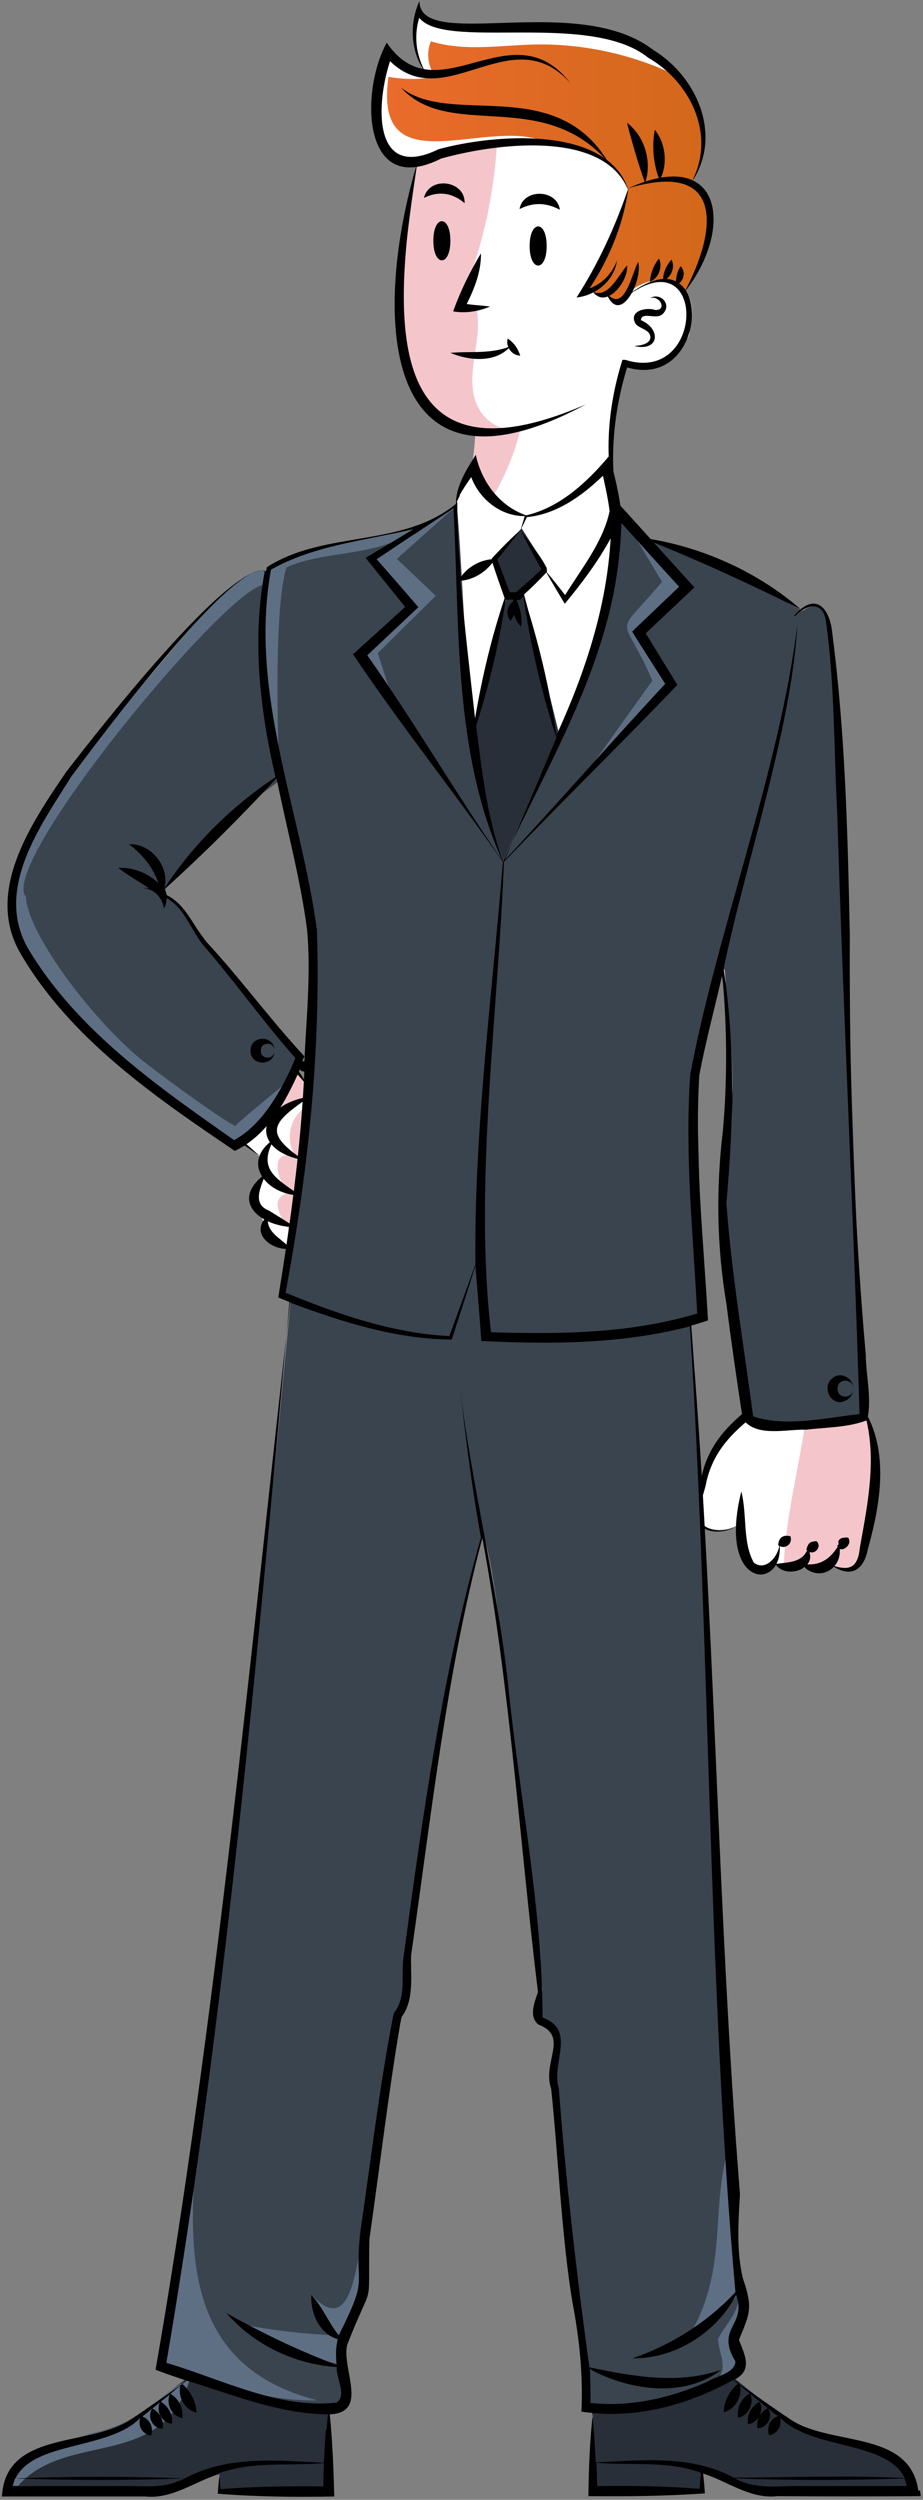 <svg width="354" height="958" viewBox="0 0 354 958" fill="none" xmlns="http://www.w3.org/2000/svg">
<rect x="0" y="0" width="354" height="958" fill="#808080" stroke="none"/>
<path d="M264.466 121.879C264.466 123.613 264.466 125.347 264.466 126.948C264.466 127.881 264.199 128.948 263.533 129.882C260.199 135.618 244.733 144.154 239.933 139.086C238.599 146.155 234.733 166.162 233.399 172.965C234.199 176.833 236.199 193.906 238.999 199.374C229.799 209.778 206.599 235.788 196.999 246.459C196.733 245.925 176.066 197.507 175.799 196.974C176.733 194.573 178.466 190.171 180.066 186.97C182.466 181.768 183.666 164.828 183.666 164.828C183.666 164.695 173.933 149.489 173.799 149.356C175.533 120.145 178.733 88.267 179.666 53.054C198.466 46.651 192.466 46.118 217.266 48.652C228.866 49.586 241.133 50.653 241.133 50.653C245.533 63.324 258.466 98.804 262.999 111.342C262.999 111.342 262.999 111.342 262.999 111.475C265.133 114.276 264.466 118.144 264.466 121.746V121.879Z" fill="white"/>
<path d="M200.066 163.094C199.933 163.627 200.066 163.361 199.799 163.894C196.466 177.766 190.066 190.837 180.999 201.775C178.733 200.574 176.866 199.24 175.799 196.973C175.799 197.24 175.533 197.64 175.533 197.907C179.799 187.77 181.933 176.032 182.333 164.961C162.599 167.229 153.799 138.418 153.399 122.679C152.866 108.94 159.799 65.858 159.933 62.923C161.133 61.723 161.266 62.123 163.533 60.789C163.666 60.789 163.799 60.656 163.933 60.523C168.999 58.388 185.799 47.851 189.533 47.718C190.199 49.985 190.999 52.52 190.599 54.92C189.399 76.128 184.466 97.069 176.066 116.677C178.199 116.677 180.333 116.943 182.466 117.077C186.066 129.748 177.133 144.287 183.533 156.425C186.599 162.293 194.599 166.828 200.066 163.094Z" fill="#F4C6CC"/>
<path d="M233.799 175.231C234.466 179.366 237.799 196.973 237.666 198.707C235.933 192.171 234.199 178.699 233.799 175.231Z" fill="#F4C6CC"/>
<path d="M238.599 142.82L239.666 139.085C239.666 139.085 233.799 173.764 233.666 174.431C233.666 174.431 235.933 150.422 238.466 142.82H238.599Z" fill="#F4C6CC"/>
<path d="M254.199 138.552C247.399 142.02 240.333 139.352 239.799 139.219C240.333 139.352 247.666 141.753 254.199 138.552Z" fill="#F4C6CC"/>
<path d="M263.4 129.748C263.4 129.748 262.066 133.616 255.933 137.484C263.933 132.416 269.666 112.942 257.666 108.273C268.333 111.608 265.666 124.013 263.266 129.748H263.4Z" fill="#F4C6CC"/>
<path d="M233.799 175.231C234.466 179.366 237.799 196.973 237.666 198.707C235.933 192.171 234.199 178.699 233.799 175.231Z" fill="white"/>
<path d="M238.599 142.82L239.666 139.085C239.666 139.085 233.799 173.764 233.666 174.431C233.666 174.431 235.933 150.422 238.466 142.82H238.599Z" fill="white"/>
<path d="M254.199 138.552C247.399 142.02 240.333 139.352 239.799 139.219C240.333 139.352 247.666 141.753 254.199 138.552Z" fill="white"/>
<path d="M263.4 129.748C263.4 129.748 262.066 133.616 255.933 137.484C263.933 132.416 269.666 112.942 257.666 108.273C268.333 111.608 265.666 124.013 263.266 129.748H263.4Z" fill="white"/>
<path d="M271.933 87.333C273.666 91.068 264.466 109.341 263.666 110.141C262.866 111.475 263.266 112.142 261.399 110.942C254.866 104.273 245.666 108.141 240.6 112.409C238.2 115.21 235.399 117.878 233.133 112.676C232.066 112.942 228.066 114.276 227.533 111.742H223.533L232.466 97.07L240.866 72.794C237 59.056 219.133 55.721 203.666 54.388C193.266 53.721 172.466 57.989 164.6 60.657C156.733 63.324 157 62.257 147.666 57.322C138.333 52.387 148.333 21.442 148.333 21.442C148.333 21.442 151.266 22.642 155 25.443C158.733 28.244 162.733 26.911 162.733 26.911C160.333 21.709 157.266 11.305 160.866 4.636C161.133 5.036 164.6 8.904 166.333 9.704C175 12.105 203.266 10.371 212.066 10.505C223.399 9.037 243.133 17.174 243.133 17.174C254.599 22.376 261.266 31.579 267.933 41.316C270.6 51.32 270.066 62.657 265.533 69.593C265.533 69.593 266.999 71.06 267.133 71.327C273.266 73.861 272.466 83.998 272.2 87.466L271.933 87.333Z" fill="url(#paint0_linear_2093_8884)"/>
<path d="M210.466 54.921C197.666 52.254 175.133 57.055 164.466 60.39C156.599 63.057 156.866 61.99 147.533 57.055C138.2 52.12 148.2 21.175 148.2 21.175C148.2 21.175 151.133 22.376 154.866 25.177C158.6 27.978 162.6 26.644 162.6 26.644C160.2 21.442 157.133 11.038 160.733 4.369C160.999 4.769 164.466 8.637 166.2 9.438C175 11.839 203.133 10.105 211.933 10.238C231.666 10.238 249.266 17.707 257.933 28.245C241.666 20.642 223.533 16.774 205.533 17.041C192.066 17.307 178.2 19.841 165.266 15.84C163.4 20.242 164.066 25.71 167.133 29.445C161.133 30.512 155 30.512 149 29.445C142.866 72.794 188.733 43.317 210.466 55.054V54.921Z" fill="white"/>
<path d="M288.333 538.833C288.333 539.1 288.333 539.367 288.333 539.5C288.333 539.5 284.733 543.768 282.066 546.302C279.399 548.703 271.533 561.908 271.533 561.908C270.599 564.309 268.733 574.846 267.799 577.914C267.533 578.848 268.466 583.116 268.466 583.116C271.666 587.518 279.266 586.717 282.599 584.583C283.933 588.585 285.933 597.655 289.533 601.389C290.866 602.323 297.266 599.255 297.266 599.255C302.066 599.922 306.333 600.322 310.999 601.389C312.733 601.523 318.333 599.522 318.333 599.522C319.933 600.589 324.466 601.123 326.866 600.989C327.533 600.723 327.666 600.589 332.733 589.252C336.466 579.781 335.799 545.502 330.066 538.833H288.066H288.333Z" fill="white"/>
<path d="M319.399 327.688L319.666 338.759C307.399 352.898 293.399 365.436 278.199 376.24L275.533 364.502L286.066 329.689C290.066 329.422 316.066 327.955 319.399 327.822V327.688Z" fill="#F4C6CC"/>
<path d="M309.666 538.833C307.4 559.241 301.4 579.381 300.6 599.789C306.333 600.456 305.8 600.322 311.133 601.389C312.866 601.523 318.466 599.522 318.466 599.522C320.066 600.589 324.6 601.123 327 600.989C327.666 600.723 327.8 600.589 332.866 589.252C336.6 579.781 335.933 545.502 330.2 538.833H309.666Z" fill="#F4C6CC"/>
<path d="M118.733 423.723C118.066 422.256 118.466 418.521 118.733 416.921C112.866 409.852 105.933 400.248 98.733 389.978V425.191H76.066C84.066 431.326 92.2 437.195 99.8 443.464C102.066 452.401 100.6 451.2 97.4 459.203C104.6 474.809 100.466 479.477 122.6 480.144C123.666 475.743 126.466 463.471 127.4 459.203C126.2 454.401 120.2 429.059 118.866 423.723H118.733Z" fill="white"/>
<path d="M125.8 465.739L122.466 480.011C122.466 480.011 119.933 480.011 116.733 479.744C113.4 474.008 98.866 459.203 111.666 456.802C104.866 453.067 103.666 437.862 114.333 444.264C108.6 437.995 110.866 427.058 118.6 423.59C120.866 433.193 127.533 455.868 125.666 465.605L125.8 465.739Z" fill="#F4C6CC"/>
<path d="M78.999 311.148C77.266 313.416 58.733 337.425 57.666 339.025C52.999 336.891 47.933 335.691 42.866 335.424C52.866 323.153 58.466 307.414 58.333 291.541L78.999 311.148Z" fill="#F4C6CC"/>
<path d="M118.199 421.59C113.666 422.924 109.266 425.058 105.399 427.859C89.533 392.646 59.533 365.969 31.666 339.426C38.866 336.225 49.133 333.024 56.999 331.823C58.066 333.024 59.266 334.224 60.333 335.291C60.199 335.558 57.266 339.293 57.266 339.293C78.066 356.899 102.066 396.781 118.733 416.788L118.333 421.456L118.199 421.59Z" fill="#F4C6CC"/>
<path d="M238.334 200.441C237.933 200.708 237.4 200.842 237 201.108L237.4 200.708C237.667 200.708 238.067 200.575 238.334 200.441Z" fill="white"/>
<path d="M160.066 62.257C151.133 117.877 144.2 189.904 224.733 154.958C144.6 197.907 143 118.944 160.066 62.257Z" fill="black"/>
<path d="M184.466 97.069C184.599 104.672 181.399 112.008 177.933 118.544L176.599 116.01C180.199 116.943 184.199 116.943 187.933 117.477C183.533 119.344 178.599 120.145 173.799 119.344C176.599 111.475 180.199 104.272 184.466 97.069Z" fill="black"/>
<path d="M199.266 80.13C200.599 72.127 213.666 72.394 214.733 80.397C209.533 77.596 204.466 77.463 199.266 80.13Z" fill="black"/>
<path d="M162.6 75.862C164.6 67.326 178.466 69.06 178.2 77.863C173.533 73.861 168.066 73.061 162.6 75.862Z" fill="black"/>
<path d="M240.733 72.394C230.733 49.319 188.999 55.187 169.133 60.789C138.466 76.262 138.199 34.513 148.333 16.373C167.799 44.917 196.333 2.635 218.866 31.979C195.666 5.702 169.133 47.051 147.399 21.041L150.599 20.641C144.333 36.514 141.399 70.26 168.199 57.188C188.599 51.586 232.333 47.585 240.866 72.394H240.733Z" fill="black"/>
<path d="M265.8 68.659C274.333 51.053 264.6 31.312 248.6 22.109C224.866 3.035 163.933 21.442 159.533 4.235L161.666 4.369C158.466 11.972 159.133 20.908 163.4 28.111C157.4 20.241 156.866 9.304 160.866 0.367C160.866 20.108 221.4 -3.368 250.6 19.174C267.133 29.311 276.866 51.186 265.933 68.793L265.8 68.659Z" fill="black"/>
<path d="M284.2 583.65C279.933 587.385 272.2 588.452 267.933 584.183C265 578.848 268.2 572.446 268.866 566.844C271.4 554.039 278.733 546.436 288.466 538.7L287.933 540.167C283.933 495.484 276.466 449.6 282.2 404.917C279.8 391.712 277.266 376.507 275.133 363.302C278.2 376.24 281.666 391.312 284.6 404.517C281.4 437.062 285.666 473.342 288.333 506.155L291.266 539.9V540.834C281.666 548.17 273.933 555.373 271 567.511C270.2 572.579 266.866 578.581 268.866 583.65C272.6 587.785 279.933 586.984 284.2 583.917V583.65Z" fill="black"/>
<path d="M284.333 571.645C286.6 580.448 284.733 591.119 289.133 598.855C293.666 602.323 298.6 596.454 299 591.652C300.733 610.059 274.866 609.259 284.333 571.512V571.645Z" fill="black"/>
<path d="M297.399 599.388C302.333 598.588 307.799 598.988 309.799 593.52C314.333 600.856 301.399 605.657 297.399 599.388Z" fill="black"/>
<path d="M307.266 599.255C314.066 600.455 318.333 597.788 321.799 591.919C324.066 601.256 313.399 607.125 307.266 599.255Z" fill="black"/>
<path d="M318.466 599.655C325.666 602.189 329 601.122 329.8 592.986C333 575.246 336.733 557.106 331 539.633C341.266 555.772 337.666 576.313 332.866 593.653C331.133 602.323 325.8 604.857 318.466 599.522V599.655Z" fill="black"/>
<path d="M298.466 592.186C298.6 589.252 300.333 588.052 303.133 588.718C304.2 591.653 301 594.054 298.466 592.186Z" fill="black"/>
<path d="M309.266 593.786C310.066 591.252 310.466 590.852 313.133 590.585C315.799 593.119 311.399 596.854 309.266 593.786Z" fill="black"/>
<path d="M321 592.319C321.8 592.053 321.666 591.519 321.533 590.986C321.666 589.385 323.533 589.118 325.266 589.252C327.4 592.186 321.933 595.787 321.133 592.319H321Z" fill="black"/>
<path d="M118.733 420.256C105.133 429.993 100.067 433.594 116.6 444.665C95.133 440.663 98.867 423.324 118.733 420.256Z" fill="black"/>
<path d="M105.133 436.528C98.466 448.399 106.2 451.601 115 458.136C102.066 457.87 92.066 445.332 105.133 436.528Z" fill="black"/>
<path d="M101.8 449.867C100.066 455.069 96.466 461.338 103.266 464.006C106.466 466.006 109.933 468.007 113 470.275C100.066 470.141 87.666 460.271 101.8 449.867Z" fill="black"/>
<path d="M102.733 465.873C101.933 472.676 107.666 474.143 111.399 478.544C104.066 479.478 95.399 472.409 102.733 465.873Z" fill="black"/>
<path d="M240.2 113.609C274.466 86.399 273.266 151.356 239.666 140.552L240.866 139.619C234.6 159.759 233.133 180.434 238.2 200.441C231.133 180.3 232.333 158.159 238.733 137.885C239.133 137.885 239.933 137.885 240.333 138.018H240.2C270.866 147.222 271 90.4 240.2 113.742V113.609Z" fill="black"/>
<path d="M243.666 132.549C246.199 132.416 250.333 131.482 249.266 128.281C248.333 126.147 245.533 126.014 243.799 124.146C240.866 119.078 247.933 117.61 251.399 118.811C256.066 118.811 252.866 112.942 249.266 114.276C253.133 111.875 257.799 116.543 254.333 120.145C251.933 122.946 246.199 119.078 245.799 122.679C253.533 126.014 252.999 134.683 243.533 132.683L243.666 132.549Z" fill="black"/>
<path d="M241 72.127C277.666 55.588 281.399 88.4 262.466 112.009C275.666 87.333 277.266 61.323 241 72.127Z" fill="black"/>
<path d="M241 72.127C239 86.799 232.999 100.804 224.466 112.942L223.266 111.208C229.4 110.274 234.466 105.739 236.6 99.871C235.666 107.473 228.599 113.209 221.133 114.009C229.533 100.938 235.933 86.932 241 72.127Z" fill="black"/>
<path d="M227.533 111.875C233.399 114.276 237.133 105.473 240.466 101.738C241.266 107.607 232.466 118.678 227.533 111.875Z" fill="black"/>
<path d="M232.466 112.142C239.4 120.545 242.2 105.073 244.733 100.404C246.733 107.207 237.666 125.614 232.466 112.142Z" fill="black"/>
<path d="M252.733 99.07C254.333 102.271 252.466 106.807 249.266 108.007C249.533 104.672 250.599 101.738 252.733 99.07Z" fill="black"/>
<path d="M254.333 107.74C254.2 104.539 255.533 101.872 257.533 99.471C259.133 102.539 257.266 106.407 254.333 107.74Z" fill="black"/>
<path d="M261 102.005C263.266 104.006 262.2 108.407 259.266 109.074C259.133 106.407 259.666 104.272 261 102.005Z" fill="black"/>
<path d="M172.733 135.217C180.6 134.55 188.333 135.75 195.8 132.683C190.2 139.218 179.933 138.285 172.733 135.217Z" fill="black"/>
<path d="M194.733 129.748C197.133 131.349 198.6 133.483 199.533 136.284C196.333 136.284 193.8 132.816 194.733 129.748Z" fill="black"/>
<path d="M153.666 33.446C172.733 48.919 212.733 28.111 233.266 62.124C207.666 33.046 172.466 54.254 153.666 33.446Z" fill="black"/>
<path d="M247.4 70.126C244.733 62.657 242.466 54.787 240.466 47.051C247.266 52.119 250.2 62.123 247.4 70.126Z" fill="black"/>
<path d="M251.133 49.719C255.4 55.054 256.2 63.057 253 69.193C250.6 62.924 249.933 56.388 251.133 49.719Z" fill="black"/>
<path d="M209.666 94.268C209.666 104.272 203.133 104.272 203.133 94.268C203.133 84.265 209.666 84.265 209.666 94.268Z" fill="black"/>
<path d="M172.733 92.267C172.733 102.271 166.2 102.271 166.2 92.267C166.2 82.264 172.733 82.264 172.733 92.267Z" fill="black"/>
<path d="M48.999 281.404C37.533 299.278 24.599 317.017 17.533 337.158C14.466 385.309 68.999 414.52 99.933 443.331C66.199 418.922 22.999 393.446 13.399 349.696C11.799 323.153 34.866 301.812 48.999 281.404Z" fill="black"/>
<path d="M41.533 334.49C63.799 334.89 73.399 353.964 85.533 369.57C96.999 384.909 108.599 401.048 118.866 417.187C106.199 402.916 93.933 387.176 82.466 371.971C70.466 356.498 62.866 338.225 41.533 334.49Z" fill="black"/>
<path d="M78.999 311.148C74.066 322.086 66.599 331.823 57.266 339.426C62.199 328.488 69.666 318.751 78.999 311.148Z" fill="black"/>
<path d="M319.4 326.088C320.866 369.837 322.466 413.053 327.933 455.736C328.466 481.078 328.466 512.957 328.333 537.633L331.799 541.367C331.799 541.367 328.066 538.033 327.933 537.9C324.733 505.221 325.8 472.409 322.6 439.73C316.333 402.516 318.466 363.568 319.4 326.088Z" fill="black"/>
<path d="M295.933 419.723C296.866 427.592 295.666 435.462 292.466 442.664C290.199 435.062 291.533 426.392 295.933 419.723Z" fill="black"/>
<path d="M184.2 572.979C184.2 574.712 183.666 578.847 183.266 580.581C183.533 578.047 183.933 575.513 184.2 572.979Z" fill="black"/>
<path d="M181.666 179.9C184.2 187.903 193.533 195.372 202.2 197.106C211.666 196.306 224.599 185.635 233.133 179.1L237 195.772C236.6 198.573 238.733 261.93 238.866 266.999L207.533 320.619L157.799 290.741L156.866 229.918C158.333 226.717 177.399 189.904 176.733 187.503L181.933 179.9H181.666Z" fill="white"/>
<path d="M190.999 242.189L194.733 226.984L189.933 213.779C190.333 213.245 199.933 202.575 200.066 202.441L209.799 217.78L200.599 226.05C201.933 231.252 214.066 279.136 214.733 282.871L192.866 330.222C188.733 324.753 182.066 281.671 181.666 278.47L190.999 242.189Z" fill="#282F39"/>
<path d="M331.933 543.368C331.933 543.368 320.599 545.636 315.133 546.569C309.666 547.37 288.199 546.569 288.199 546.569C287.266 544.435 278.066 468.14 277.533 466.006C277.533 466.006 274.733 460.671 278.733 442.798C283.399 417.455 279.666 393.846 277.933 371.304L275.533 376.24C275.533 376.106 266.866 407.451 266.866 407.451C267.933 431.327 268.866 480.145 269.133 504.154C269.133 504.154 266.066 504.954 257.666 507.088C242.599 513.624 190.466 512.29 187.933 511.89C187.933 511.49 184.333 485.48 184.333 485.08L183.799 486.414L174.066 512.823C162.066 513.09 124.466 502.82 109.133 496.551C117.933 422.523 130.866 373.172 108.733 298.077L91.399 310.749C84.866 319.419 70.199 333.557 63.399 340.626L63.666 344.094C70.066 347.029 72.999 352.497 76.199 357.833C85.533 370.237 104.999 394.646 115.266 405.717L108.333 421.723C106.999 423.19 93.933 437.195 92.199 438.929C74.199 432.527 30.333 395.58 17.399 375.306C7.799 363.435 3.799 348.096 4.866 339.96C15.133 310.349 37.399 284.339 53.799 263.265C61.933 255.928 92.466 213.113 103.133 219.515C115.266 209.378 144.199 207.244 158.199 203.509C159.799 203.642 164.199 200.708 165.533 200.041L173.799 195.239L175.266 194.306C178.866 233.253 177.799 293.542 193.399 330.223L192.733 329.956C201.933 310.615 220.599 269.667 228.466 250.193C228.466 250.193 234.199 217.514 234.466 217.381C235.133 215.514 235.533 201.508 237.933 198.441C247.799 207.244 245.666 206.844 258.866 209.511L294.066 225.917C293.399 226.718 307.399 233.787 307.799 234.187C316.599 227.918 317.533 239.122 318.733 243.791C320.466 271.267 326.733 356.766 325.133 383.042H325.533C326.866 429.593 329.533 497.618 331.399 543.902L331.933 543.368Z" fill="#3A444F"/>
<path d="M284.6 905.102C281.533 911.371 261.933 918.04 254.066 920.174C241.533 923.242 225 921.775 225 921.775C226.466 877.758 209.666 823.338 213.4 778.522C213.4 778.522 208.466 774.254 207.266 772.653C206.066 771.052 208.066 762.516 208.066 762.516L193.266 635.135C192.066 626.065 188.733 596.454 185.266 588.185C172.866 634.869 162.333 702.627 156.6 750.645C154.866 767.184 142.466 837.477 139.799 859.885C139.533 862.553 139.933 872.957 139.799 877.625C137.399 888.429 129 893.764 132.333 906.436C133 910.17 134.066 915.906 134.2 918.173C134.466 921.108 132.333 920.441 127.399 922.175C111.799 923.375 79.266 911.104 62.999 906.169C84.066 775.721 99.133 628.333 111.666 496.951C122.2 503.087 170.733 512.29 173.399 512.023L183.533 483.746C183.533 484.013 187.133 510.022 187.266 511.223C202.333 513.891 235.533 508.422 257.666 507.088C262.2 506.688 265.133 506.421 265.133 506.421C271.799 604.324 273.666 737.573 282.733 834.943C282.999 834.943 281.933 867.888 281.933 868.155C281.933 868.422 285.266 880.426 285.799 882.427C286.333 884.428 283.666 891.897 281.666 896.032C279.666 900.167 284.066 902.167 284.466 905.102H284.6Z" fill="#3A444F"/>
<path d="M227.399 923.108L227 954.453C227 954.453 268.6 954.987 269 954.453C269.4 953.92 269.399 945.516 269.399 945.516L284.733 952.186L297.266 953.519C297.266 953.519 350.066 955.12 349.933 954.053C349.8 952.986 347.666 944.316 345.266 942.715C334.6 938.314 318.733 933.379 308.466 930.444C301.266 926.976 287.133 916.039 281 910.837C281 910.837 250.066 921.774 249.399 921.774C247.533 921.774 227.933 922.708 227.533 923.242L227.399 923.108Z" fill="#282F39"/>
<path d="M126.866 928.71L126.2 955.253L84.2 953.92V946.183C84.333 946.183 65.533 953.519 61.533 953.786C57 953.92 15.666 952.853 4.2 952.586C4.2 952.586 4.333 943.649 10.466 941.515C16.466 939.247 32.866 932.845 38.733 931.645C53 928.177 61 918.84 72.6 910.837C73.533 912.438 112.066 920.441 115.533 923.242H126.066L126.733 928.844L126.866 928.71Z" fill="#282F39"/>
<path d="M158.466 202.976C144.6 215.514 114.333 209.111 102.2 222.983V218.581C102.6 218.581 103.4 218.848 103.4 218.982C115.666 208.844 144.466 206.71 158.466 202.976Z" fill="#5E6F84"/>
<path d="M102.333 220.848C102.333 220.848 99 248.058 101.133 260.996C103.266 273.935 107.4 295.142 107.4 295.142C106.6 292.075 104.333 224.183 111.266 214.312" fill="#5E6F84"/>
<path d="M284.599 905.101C285.266 906.435 278.733 910.703 273.266 912.971C280.466 909.103 275.533 902.033 275.399 896.431C278.066 890.696 283.933 886.028 283.266 878.958C278.066 886.161 271.266 892.297 263.399 896.565C281.133 868.554 270.733 843.479 281.533 817.202C282.999 828.806 282.466 855.883 281.933 868.021C281.933 868.288 285.399 880.292 285.799 882.293C286.333 884.294 283.666 891.763 281.666 895.898C279.666 900.033 284.066 902.033 284.466 904.968L284.599 905.101Z" fill="#5E6F84"/>
<path d="M121.8 919.907C101.4 920.174 81.4 913.505 62.733 905.768L76.066 814.401C72.066 859.485 68.2 906.169 121.8 919.907Z" fill="#5E6F84"/>
<path d="M139.533 877.491C137.133 888.295 128.733 893.63 132.066 906.302C118.066 903.901 104.466 898.566 92.6 890.696C104.333 893.097 116.333 894.431 128.333 894.964C124.466 890.296 121.533 885.094 119.533 879.492C134.333 895.498 136.2 869.621 138.733 859.484L139.533 859.751C139.266 862.419 139.666 872.823 139.533 877.491Z" fill="#5E6F84"/>
<path d="M73 911.237C62.2 947.117 25.8 931.245 7 952.586C5.266 952.586 4.333 952.586 4.333 952.586C4.333 952.586 4.466 943.649 10.6 941.515C16.6 939.248 33 932.845 38.866 931.645C53.4 928.577 60.6 917.906 73.133 911.371L73 911.237Z" fill="#5E6F84"/>
<path d="M241.266 201.908L262.333 224.05L244.733 241.923L257.133 262.064L226.333 294.209L250.2 260.863C238.6 233.653 234.733 245.658 253.933 222.983L241.266 201.908Z" fill="#5E6F84"/>
<path d="M165.799 199.374L142.6 213.913L157.533 232.853L139.133 251.927C139.133 251.927 150.599 269.533 150.733 269C150.866 268.466 144.866 250.326 144.866 250.326L167.133 228.318L152.2 214.18L174.2 194.572L165.933 199.374H165.799Z" fill="#5E6F84"/>
<path d="M111.266 413.854L106.066 423.991L92.333 438.529C74.333 432.127 30.466 395.18 17.533 374.906C7.933 363.035 3.933 347.696 4.999 339.559C15.266 309.948 37.533 283.939 53.933 262.864C62.333 255.262 91.666 213.913 102.733 218.848L101.799 224.183C89.799 221.783 -1.134 331.023 9.933 343.694C10.599 358.366 37.133 392.913 55.933 407.451C74.866 421.99 90.333 432.127 90.333 431.46C90.333 430.793 110.466 414.387 111.133 413.854H111.266Z" fill="#5E6F84"/>
<path d="M291.266 925.776C292.066 924.042 292.333 922.174 291.266 920.44C288.066 922.308 286.466 925.242 286.866 928.977C288.999 928.71 290.333 927.51 291.266 925.909V925.776Z" fill="black"/>
<path d="M352.2 954.453C348.866 930.711 317.666 937.78 302.466 926.709C299.4 924.709 286.733 915.905 283.533 913.638C283.533 913.638 283.533 913.371 283.533 913.238C283.533 913.238 283.533 913.238 283.4 913.371L281.533 912.037C289 908.302 285.533 902.3 283.4 896.698C287.8 886.161 288.733 884.294 284.866 872.956C282.466 862.686 283.133 851.748 283.8 840.811C275 731.437 274.2 617.128 265 508.021C267.133 507.488 269.4 506.687 271.533 506.021C269.8 474.809 266.333 443.464 268.2 412.119C270.466 399.848 274.2 385.976 277 373.572C278.866 393.045 279 413.72 277.266 433.194C274.6 455.468 274.866 477.477 278.6 499.618C280.466 514.29 282.6 529.096 284.866 543.768C289.933 550.97 301.533 547.636 309.133 547.903C316.866 546.969 325.133 547.102 332.466 544.301C334.6 537.232 332.066 526.695 332.066 519.359C327.4 467.073 325.666 410.785 325.933 358.233C325.133 319.818 324.2 281.271 319.266 243.123C318.466 233.52 313.133 226.184 304.6 235.921L304.866 236.187C309 231.652 315.533 230.052 316.733 237.788C320.2 262.464 319.8 287.54 321.133 312.349C323.4 387.71 327.4 466.673 329.666 541.9C316.466 543.368 301.666 546.969 288.866 542.834C285.266 515.624 280.6 488.414 278.6 461.071C281.266 431.193 282.066 401.048 277.533 371.304C285.4 332.623 303.8 278.47 305.8 239.389C299.133 294.476 275 357.032 264.733 411.719C262.6 442.264 265.8 472.808 267.4 503.353C241.933 511.089 214.733 511.356 188.333 510.556C181.666 454.401 191.133 387.177 193.266 330.489C193.266 330.489 193.266 330.489 193.266 330.622C193.266 330.622 193.266 330.489 193.266 330.356C214.066 308.614 238.866 284.339 259.8 262.464L259.133 261.397L247.666 242.723C248.6 241.789 265.8 225.65 266.333 225.117C261.133 219.381 255.933 213.646 250.733 207.91C269.933 215.646 288.6 224.316 307.133 233.52C291 219.515 270.6 210.178 249.533 206.576C245.666 202.308 241.8 198.04 237.933 193.772C237 187.369 235.4 180.967 233.666 174.698C225.266 184.702 214.866 194.439 201.8 197.506C191.533 193.905 184.733 184.702 182.466 174.298C178.866 180.033 174.866 186.169 174.866 193.105C154.2 210.044 124.466 203.109 102.333 217.38C102.333 217.914 102.066 218.448 102.066 218.981C88.733 214.046 35.4 282.871 25.4 295.809C12.066 315.417 -5.934 341.56 7.8 365.302C26.866 397.981 59.266 420.255 90.066 441.063C102.6 435.061 109.666 422.123 115 409.852C115.4 410.385 115.933 410.652 116.733 410.652C115.4 439.863 111.4 468.407 106.733 497.217C108.2 497.884 109.8 498.418 111.266 499.085C96.333 631.267 82.6 776.787 59.666 908.169C63.533 909.636 67.533 910.97 71.4 912.304L69.8 913.504C69.8 913.504 69.8 913.504 69.666 913.371C69.666 913.371 69.666 913.638 69.666 913.771C66.333 916.039 53.8 924.842 50.733 926.843C35 938.047 2.2 930.978 0.733 956.72C16.2 956.72 40.2 956.72 55.666 956.72C66.2 957.787 74.6 950.985 84.2 948.051C83.933 950.585 83.666 953.119 83.533 955.653C98.2 956.854 113.533 956.987 128.2 956.72C127.933 946.583 127.533 935.379 126.466 925.242C141.933 924.575 130.6 907.236 133.266 898.299C143.533 872.156 141.133 887.228 141.666 858.151C145.533 831.341 149 801.863 153.533 775.32C153.8 774.653 153.8 773.053 154.333 772.519C159 765.983 157.4 756.113 157.666 749.31C165.4 695.957 171.133 641.671 185 589.385C195.666 646.873 199.266 705.561 206.333 763.449C205 767.317 202.733 772.786 206.466 775.854C218.466 780.389 207.8 790.126 211.4 800.529C213.933 824.538 215.533 858.551 219.533 882.159C222.2 896.165 223.666 910.036 223 924.175C224.333 924.442 225.933 924.575 227.4 924.709C226.2 934.979 225.8 946.183 225.666 956.587C240.466 956.72 255.666 956.587 270.333 955.52C270.2 952.986 269.933 950.451 269.666 947.917C279.266 950.985 287.666 957.787 298.2 956.587C313.666 956.72 337.666 956.72 353.133 956.587L352.866 954.453H352.2ZM192.333 328.355C186.6 312.215 184.866 295.143 182.6 278.203C187.666 262.33 191.533 246.191 193.933 229.785C194.466 229.785 196.333 229.785 196.866 229.785C196.866 230.052 196.733 230.319 196.733 230.585C194.333 232.186 193.933 235.787 195.8 237.921C196.466 237.121 196.733 236.454 197.133 235.52C197.666 237.254 198.466 238.855 199.933 240.189C200.333 236.588 199.533 233.12 198.066 229.918C198.333 229.918 199 229.918 199.266 229.918C199.8 229.518 200.333 228.985 200.733 228.585C203.4 246.991 207.666 265.131 213.4 282.738C209.133 292.875 197.666 319.952 193.133 330.489C192.866 329.955 192.733 329.288 192.466 328.622L192.333 328.355ZM182.2 275.269C180.2 257.662 178.2 240.189 176.6 222.582C181.4 222.182 185.933 219.515 188.866 215.646C190.333 220.181 191.933 224.717 193.533 229.252C188.466 244.324 184.866 259.663 182.2 275.269ZM237.4 213.512C237.933 209.244 238.2 204.842 238.333 200.441C245.666 208.577 253 216.714 260.466 224.85L243.533 240.989L242.466 242.056L243.266 243.39L255.133 262.064C235 283.672 213 308.881 192.866 330.356C210.2 292.608 233 255.795 237.4 213.646V213.512ZM234.2 206.31C232.733 232.719 224.333 257.929 213.4 281.804C210.733 263.531 206.466 245.524 200.733 228.051C203.666 225.383 206.866 222.316 209.533 219.381C211.8 223.383 214.2 227.384 216.6 231.386C223.133 223.516 229.266 215.38 234.2 206.31ZM176.2 189.904C177.533 187.503 179.133 185.102 180.733 182.834C183.8 191.237 192.066 197.907 201.266 197.773C200.733 199.507 200.2 201.375 199.666 203.109C200.466 201.508 201.266 199.907 202.066 198.173C213.4 197.106 223.266 190.037 231.266 182.301C232.2 186.836 233.266 191.371 233.8 195.906C231.266 207.777 223 217.914 216.733 228.051C214.466 225.117 212.066 222.049 209.666 219.248C210.866 216.847 201.4 206.176 199.666 203.109C202.2 208.31 204.866 213.246 207.666 218.181C205.266 220.582 200.466 224.716 197.933 226.984H195.533C193.933 222.849 192.333 218.581 190.733 214.446C193.666 210.845 196.866 206.71 199.8 202.975C195.8 206.443 192.2 210.178 188.6 214.046V214.313C183.933 214.713 179.533 217.247 176.733 221.115C176.066 211.778 175.266 201.775 175.4 192.438H175.133C175.533 191.638 175.933 190.704 176.466 189.77L176.2 189.904ZM159 204.709C163.933 201.375 168.866 198.173 173.933 194.839C176.333 239.789 173.8 288.207 192.733 329.955C174.866 304.079 159 276.869 140.866 251.126L159.133 233.92L160.466 232.719C155.266 226.584 149.8 220.448 144.466 214.313L158.866 204.709H159ZM109.266 414.253C104.6 423.056 98.733 431.993 89.8 436.928C60.466 416.387 29.266 394.646 10.733 363.434C-2.2 340.759 15.4 316.617 27.4 297.543C36.6 285.139 89.533 214.046 101.533 218.981C96.6 245.124 99.666 272.067 105.666 297.81C88.866 309.014 74.066 323.553 63 340.493C65.4 332.49 57.933 323.019 49.533 323.553C54.733 327.555 58.6 332.223 60.733 338.359C56.6 334.624 51 332.223 45.4 332.623C49 335.424 53.533 337.958 57.266 340.493C55.933 340.226 54.466 340.226 53.133 340.359C58.066 339.826 62.066 343.16 62.866 348.095C63.666 347.028 63.933 345.428 63.8 344.094C70.733 348.095 72.866 355.565 77.533 361.7C89.933 375.972 100.733 391.311 113.266 405.45C112.066 408.518 110.733 411.452 109.133 414.387L109.266 414.253ZM116.2 406.784H115.933C116.2 406.117 116.466 405.45 116.733 404.783C103.533 390.645 92.066 374.772 78.866 360.633C74.066 354.765 71.266 346.628 63.933 343.027C63.8 342.227 63.533 341.56 63.133 340.759C78.066 327.288 92.333 313.016 106.066 298.21C109.933 317.551 115.266 336.891 117.8 356.499C119.266 373.171 117.533 389.978 116.733 406.65C116.733 406.65 116.466 406.65 116.333 406.65L116.2 406.784ZM109.533 495.35C118.066 449.733 123.133 402.782 121.533 356.232C115.266 310.348 95.4 265.265 103.933 218.314C120.333 208.977 140.2 207.11 158.466 202.842C157.266 203.642 141.133 213.246 140.2 213.779C145.266 220.048 150.333 226.317 155.4 232.586L136.733 249.526L135.4 250.726C153.533 277.803 174.333 303.679 192.866 330.356C188.733 381.574 181.8 433.194 182.333 484.546C179.933 491.215 174.866 505.22 172.333 512.023C150.6 510.956 129.533 503.62 109.4 495.35H109.533ZM68.866 950.585C63 953.519 55.8 952.719 49.4 952.719C38.333 952.719 15.933 952.719 4.866 952.719C5.133 951.785 5.4 950.718 5.8 949.785C27.4 950.585 49.133 950.585 70.866 949.785L68.866 950.718V950.585ZM124.066 946.85V952.852C110.866 952.719 97.533 952.852 84.6 953.919C84.466 951.919 84.2 949.785 84.066 947.784C96.866 943.115 110.866 945.116 124.2 943.916V946.85H124.066ZM125 931.111C124.6 935.112 124.466 939.781 124.2 943.782C106.066 942.982 87.533 940.848 70.866 949.785C49.266 948.984 27.533 948.984 5.933 949.785C13 935.379 41.933 938.981 53.8 926.576C52.733 929.644 54.6 932.845 57.933 933.378C59 930.311 57.533 927.243 54.6 926.042C55.933 925.109 57.266 923.908 58.466 922.975C56.2 926.176 58.6 930.844 62.466 930.711C62.733 927.243 61.4 924.709 58.466 922.975C60.733 921.241 62.866 919.373 65.133 917.639C63.533 921.374 65.933 925.909 69.933 926.709C70.333 922.841 68.733 919.507 65.4 917.372C66.6 916.305 67.933 915.238 69.133 914.305C68.2 918.706 70.866 923.508 75.4 924.575C75.133 920.174 73.133 916.572 69.933 913.638C70.466 913.238 71 912.838 71.533 912.304C89.266 917.639 107 925.109 125.8 925.242C125.533 927.243 125.4 929.11 125.266 931.111H125ZM226.466 920.707C226.466 916.439 226.466 912.171 226.2 907.902C241.266 916.039 262.2 919.24 276.6 908.169C260.066 913.905 242.866 910.703 226.066 907.235C221.4 873.756 216.866 834.409 214.333 800.263C211.266 790.526 221.266 777.988 208.066 773.186C208.2 732.904 199 687.021 194.866 645.405C190.466 605.924 180.466 567.51 175.933 528.029C178.333 548.436 180.733 568.977 184.466 589.251C169.666 641.004 161.933 697.024 154.733 750.244C153.8 756.913 155.8 764.916 151.533 770.785C151 771.319 150.866 772.252 150.733 772.919C145.533 799.729 142.333 827.206 138.333 854.283C135.4 878.291 142.2 870.422 129.933 894.964C125.933 890.029 123.8 884.16 119.4 879.492C119 886.294 122.466 894.431 129.533 896.432C128.733 899.766 128.733 902.967 129.133 906.302C114.866 900.967 100.066 893.897 86.866 886.428C97.266 898.566 113.266 906.168 129.133 907.102C128.866 911.37 133.133 917.906 129.133 920.707C107 923.375 84.733 911.637 63.8 905.501C86.2 774.786 99.133 630.867 111 499.085C131 506.554 151.8 513.223 173.266 513.357C175.533 506.287 180.2 492.015 182.333 485.079C183.133 494.683 183.933 504.287 184.6 513.89C211.4 515.224 238.6 515.09 264.6 508.288C272.333 628.599 271.4 758.514 282.066 878.425C271.133 890.029 257.666 898.566 242.6 903.768C258.866 904.034 274.866 893.897 282.333 879.492C286.6 891.229 274.2 892.03 282.066 904.968C281.8 909.503 274.733 910.57 271.4 912.704C257.266 918.973 241.666 922.574 226.333 920.84L226.466 920.707ZM268.2 953.786C255.266 952.719 241.933 952.586 229 952.719C229 950.718 228.866 945.65 228.733 943.782C242.066 944.983 256.066 942.849 268.866 947.65C268.6 949.651 268.466 951.785 268.333 953.786H268.2ZM281.266 949.384C264.733 940.714 246.466 942.849 228.466 943.649C228.2 937.38 227.8 930.844 227.133 924.709C246.066 926.576 264.866 921.107 281.266 912.037C281.8 912.571 282.466 912.971 283 913.504C279.666 916.439 277.8 920.04 277.533 924.442C281.933 923.375 284.733 918.44 283.8 914.171C285 915.238 286.333 916.305 287.533 917.239C284.2 919.24 282.6 922.708 283 926.576C287 925.776 289.266 921.241 287.8 917.506C290.066 919.24 292.2 921.107 294.466 922.841C291.4 924.575 290.066 927.243 290.466 930.577C294.333 930.577 296.733 925.909 294.466 922.841C295.666 923.775 297 924.975 298.333 925.909C295.266 927.109 293.933 930.177 295 933.245C298.2 932.712 300.066 929.51 299.133 926.443C311.133 938.847 339.933 935.246 347 949.651C325.266 948.584 303.133 949.384 281.4 949.518L281.266 949.384ZM326.866 952.719H303.4C296.2 952.986 288.333 953.519 281.933 949.785C303.533 950.585 325.266 950.585 346.866 949.785C347.266 950.718 347.533 951.785 347.8 952.719H326.733H326.866Z" fill="black"/>
<path d="M64.999 923.908C64.2 922.307 63.133 921.374 61.533 920.307C59.533 923.775 61.933 928.443 65.933 928.843C66.066 926.842 65.933 925.509 64.999 923.908Z" fill="black"/>
<path d="M323.266 537.099C325.666 536.565 327.266 534.431 327.266 532.164C327.266 536.299 321 536.165 321.266 532.164C321 528.162 327.266 528.029 327.266 532.164C327.4 528.296 322.466 525.361 319.266 528.162C315.133 531.23 318.333 538.433 323.266 537.232V537.099Z" fill="black"/>
<path d="M96.066 402.648C96.066 408.784 105.4 408.651 105.266 402.648C105.266 406.25 99.8 406.116 100.066 402.648C99.8 399.181 105.266 399.047 105.266 402.648C105.4 396.646 96.066 396.513 96.066 402.648Z" fill="black"/>
<defs>
<linearGradient id="paint0_linear_2093_8884" x1="143.533" y1="-93" x2="272.2" y2="-93" gradientUnits="userSpaceOnUse">
<stop stop-color="#EB6B2C"/>
<stop offset="1" stop-color="#D2681A"/>
</linearGradient>
</defs>
</svg>
